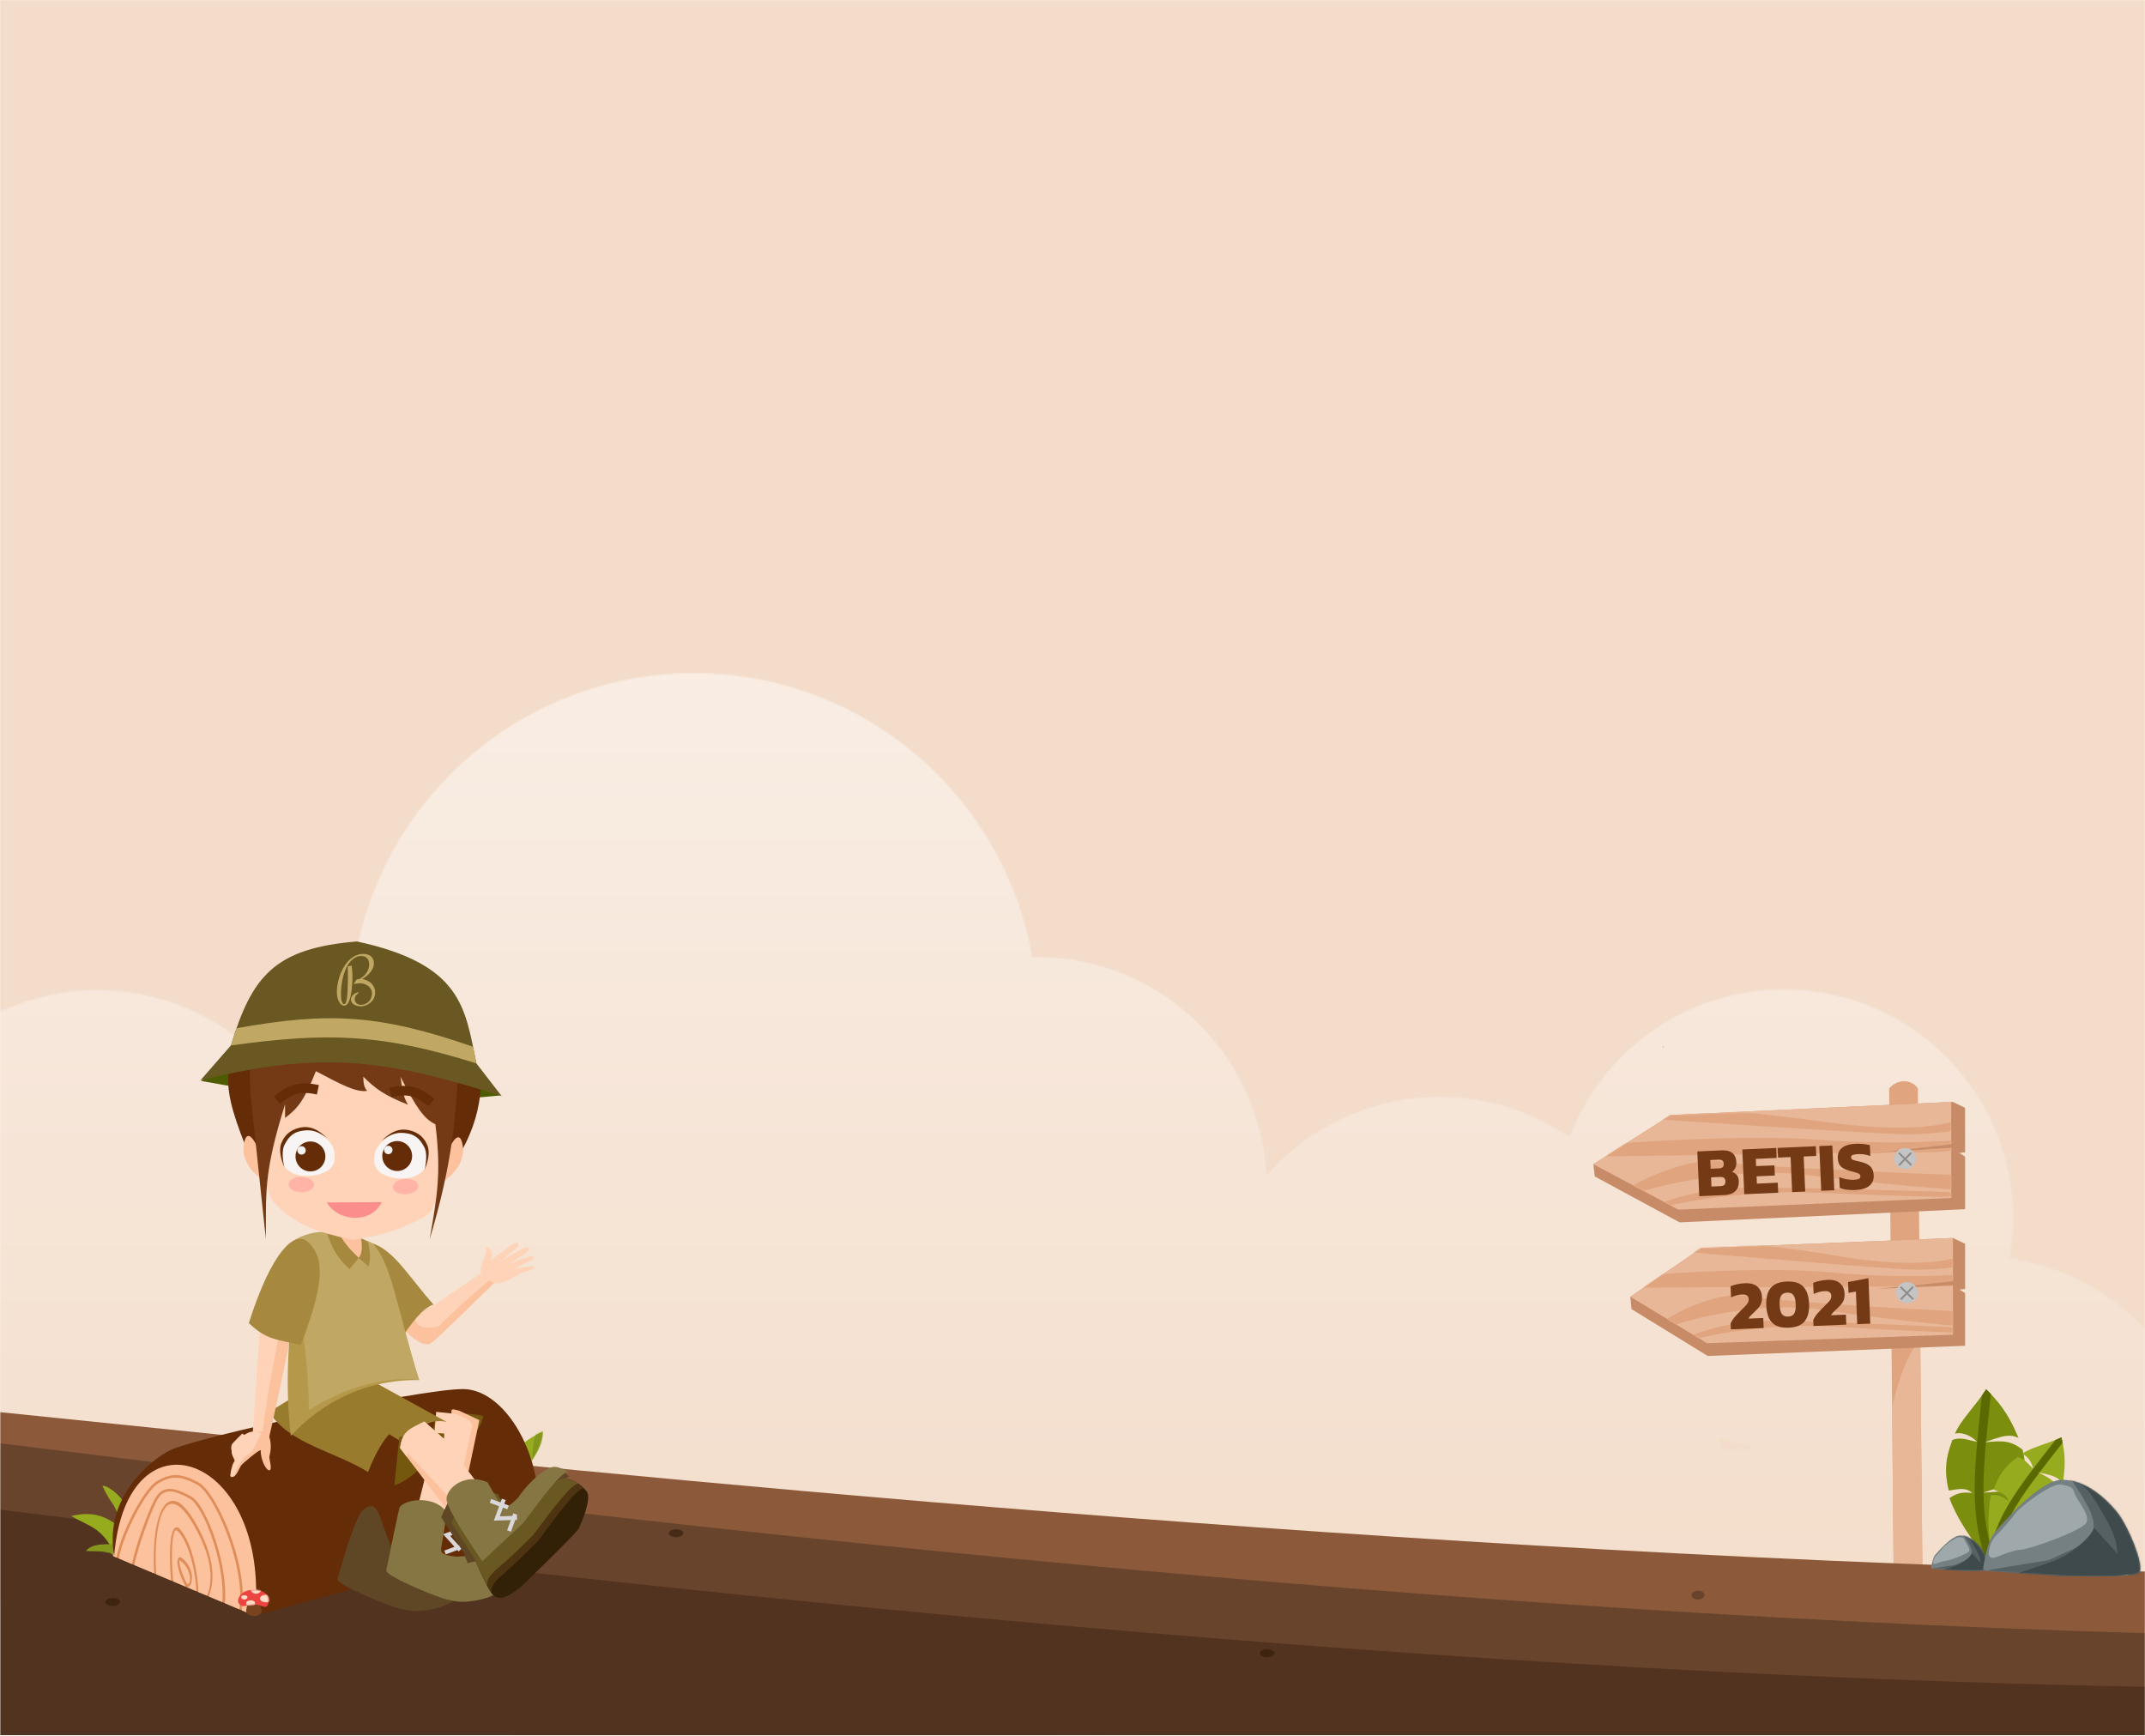 <svg width="1466" height="1186" viewBox="0 0 1466 1186" fill="none" xmlns="http://www.w3.org/2000/svg">
<mask id="mask0_338:1056" style="mask-type:alpha" maskUnits="userSpaceOnUse" x="0" y="0" width="1466" height="1186">
<rect width="1466" height="1186" fill="#C4C4C4"/>
</mask>
<g mask="url(#mask0_338:1056)">
<rect x="-37" width="1570" height="1094" fill="#F3DCC9"/>
<g opacity="0.5">
<mask id="mask1_338:1056" style="mask-type:alpha" maskUnits="userSpaceOnUse" x="-527" y="460" width="2035" height="715">
<path d="M303.978 990.201C303.978 1076.74 233.822 1146.9 147.28 1146.9C60.739 1146.9 -9.417 1076.74 -9.417 990.201C-9.417 903.66 60.739 833.504 147.28 833.504C233.822 833.504 303.978 903.66 303.978 990.201Z" fill="white"/>
<path d="M66.293 967.718C66.293 1054.26 -3.863 1124.41 -90.404 1124.41C-176.946 1124.41 -247.102 1054.26 -247.102 967.718C-247.102 881.176 -176.946 811.02 -90.404 811.02C-3.863 811.02 66.293 881.176 66.293 967.718Z" fill="white"/>
<path d="M223.22 833.274C223.22 919.816 153.064 989.972 66.523 989.972C-20.019 989.972 -90.175 919.816 -90.175 833.274C-90.175 746.733 -20.019 676.577 66.523 676.577C153.064 676.577 223.22 746.733 223.22 833.274Z" fill="white"/>
<path d="M661.421 773.165C661.421 859.707 591.266 929.862 504.724 929.862C418.183 929.862 348.027 859.707 348.027 773.165C348.027 686.624 418.183 616.468 504.724 616.468C591.266 616.468 661.421 686.624 661.421 773.165Z" fill="white"/>
<path d="M709.142 694.931C709.142 824.68 603.96 929.862 474.211 929.862C344.462 929.862 239.28 824.68 239.28 694.931C239.28 565.182 344.462 460 474.211 460C603.96 460 709.142 565.182 709.142 694.931Z" fill="white"/>
<path d="M467.328 906.232C467.328 992.773 397.172 1062.93 310.631 1062.93C224.089 1062.93 153.933 992.773 153.933 906.232C153.933 819.69 224.089 749.534 310.631 749.534C397.172 749.534 467.328 819.69 467.328 906.232Z" fill="white"/>
<path d="M865.61 810.791C865.61 897.332 795.454 967.488 708.913 967.488C622.371 967.488 552.215 897.332 552.215 810.791C552.215 724.249 622.371 654.094 708.913 654.094C795.454 654.094 865.61 724.249 865.61 810.791Z" fill="white"/>
<path d="M1140.46 906.232C1140.46 992.773 1070.31 1062.93 983.764 1062.93C897.222 1062.93 827.067 992.773 827.067 906.232C827.067 819.69 897.222 749.534 983.764 749.534C1070.31 749.534 1140.46 819.69 1140.46 906.232Z" fill="white"/>
<path d="M677.481 967.259C677.481 1053.8 607.326 1123.96 520.784 1123.96C434.243 1123.96 364.087 1053.8 364.087 967.259C364.087 880.717 434.243 810.561 520.784 810.561C607.326 810.561 677.481 880.717 677.481 967.259Z" fill="white"/>
<path d="M946.368 990.201C946.368 1076.74 876.212 1146.9 789.67 1146.9C703.129 1146.9 632.973 1076.74 632.973 990.201C632.973 903.66 703.129 833.504 789.67 833.504C876.212 833.504 946.368 903.66 946.368 990.201Z" fill="white"/>
<path d="M1375.85 832.816C1375.85 919.357 1305.7 989.513 1219.15 989.513C1132.61 989.513 1062.46 919.357 1062.46 832.816C1062.46 746.274 1132.61 676.118 1219.15 676.118C1305.7 676.118 1375.85 746.274 1375.85 832.816Z" fill="white"/>
<path d="M1508 1014.98C1508 1101.52 1437.84 1171.68 1351.3 1171.68C1264.76 1171.68 1194.61 1101.52 1194.61 1014.98C1194.61 928.438 1264.76 858.282 1351.3 858.282C1437.84 858.282 1508 928.438 1508 1014.98Z" fill="white"/>
<path d="M1179 1017.73C1179 1104.27 1108.85 1174.43 1022.31 1174.43C935.766 1174.43 865.61 1104.27 865.61 1017.73C865.61 931.191 935.766 861.035 1022.31 861.035C1108.85 861.035 1179 931.191 1179 1017.73Z" fill="white"/>
<path d="M-419.629 990.431H1390.08V1174.43H-419.629V990.431Z" fill="white"/>
</mask>
<g mask="url(#mask1_338:1056)">
<rect x="-527" y="452.658" width="2042.8" height="694.24" fill="url(#paint0_linear_338:1056)"/>
</g>
</g>
<path d="M1291.11 743.887C1296.06 737.486 1306.05 736.98 1310.76 743.702L1313.92 1079.13L1294.26 1079.31L1291.11 743.887Z" fill="#E0A57F"/>
<path fill-rule="evenodd" clip-rule="evenodd" d="M1292.42 883.61L1312.07 883.425L1312.27 903.996C1304.7 902.62 1294.75 902.436 1294.75 902.436L1292.61 903.819L1292.42 883.61ZM1293.16 961.862L1294.26 1079.31L1313.92 1079.13L1312.38 915.864C1303.88 924.81 1297.82 941.218 1293.16 961.862Z" fill="#E8B798"/>
<path d="M1279.64 794.405L1343.05 787.437L1343.04 757.027L1334.64 752.99L1141.99 761.997L1089 795.542L1089.94 803.929L1147.92 835.3L1343.05 826.29V790.494L1279.64 794.405Z" fill="#C78C67"/>
<path d="M1343.05 790.305L1333.94 784.647L1331.18 789.381L1335.48 793.353L1343.05 790.305Z" fill="#C78C67"/>
<path d="M1136.49 715.633V715L1137.08 715.317L1137.28 715.791L1136.49 715.633Z" fill="#C78C67"/>
<path d="M1274.53 788.371L1333.56 781.634V752.99L1141.57 761.942L1089 795.537L1147.05 826.594L1333.56 818.62V784.484L1274.53 788.371Z" fill="#E8B798"/>
<mask id="mask2_338:1056" style="mask-type:alpha" maskUnits="userSpaceOnUse" x="1089" y="755" width="245" height="72">
<path d="M1274.53 788.42L1333.56 781.714V755.364L1141.57 762.111L1089 795.554L1147.28 826.594L1333.56 817.578V784.551L1274.53 788.42Z" fill="#ECC2A7"/>
</mask>
<g mask="url(#mask2_338:1056)">
<path d="M1246.66 766.606C1310.49 775.51 1333.56 766.606 1333.56 766.606V772.812C1333.56 772.812 1322.12 775.15 1303.3 775.15C1284.48 775.15 1128.57 764.627 1128.57 764.627V755.364C1128.57 755.364 1182.82 757.702 1246.66 766.606Z" fill="#E0A57F"/>
<path d="M1242.85 778.812C1297.79 782.907 1343.05 778.813 1343.05 778.813V785.092C1343.05 785.092 1331.1 787.458 1311.45 787.458C1291.79 787.458 1097.71 790.188 1097.71 790.188L1102.39 781.694C1102.39 781.694 1187.92 774.718 1242.85 778.812Z" fill="#E0A57F"/>
<path d="M1177.16 793.922C1151.74 789.723 1115.91 810.141 1115.91 810.141L1119.98 814.722C1119.98 814.722 1178.92 795.958 1234.76 802.957C1290.6 809.955 1338.31 813.137 1338.31 813.137V802.957C1338.31 802.957 1202.59 798.121 1177.16 793.922Z" fill="#E0A57F"/>
<path d="M1183.23 811.904C1155.98 813.552 1130.95 823.437 1130.95 823.437L1135.02 825.011C1135.02 825.011 1184.99 812.603 1240.92 815.009C1296.85 817.414 1344.64 818.507 1344.64 818.507V815.009C1344.64 815.009 1210.47 810.256 1183.23 811.904Z" fill="#E0A57F"/>
</g>
<g filter="url(#filter0_i_338:1056)">
<path d="M1157.77 809.497L1156.43 778.909L1173.24 778.169C1176.35 778.032 1178.74 778.657 1180.42 780.042C1182.09 781.428 1182.99 783.482 1183.11 786.206C1183.18 787.789 1182.94 789.132 1182.39 790.235C1181.86 791.337 1181.14 792.225 1180.22 792.9C1181.54 793.35 1182.6 794.049 1183.41 794.997C1184.24 795.912 1184.7 797.319 1184.78 799.219C1184.91 802.101 1184.12 804.372 1182.42 806.033C1180.71 807.695 1178.23 808.597 1174.97 808.741L1157.77 809.497ZM1165.56 790.737L1171.36 790.482C1173.54 790.386 1174.59 789.357 1174.51 787.393C1174.46 786.412 1174.16 785.679 1173.6 785.197C1173.07 784.712 1172.16 784.499 1170.86 784.556L1165.3 784.8L1165.56 790.737ZM1166.1 802.897L1172.27 802.625C1173.48 802.572 1174.35 802.28 1174.9 801.748C1175.45 801.216 1175.69 800.365 1175.64 799.193C1175.6 798.211 1175.28 797.48 1174.69 796.998C1174.1 796.517 1173.14 796.305 1171.81 796.364L1165.82 796.627L1166.1 802.897Z" fill="#743A15"/>
<path d="M1188.53 808.144L1187.18 777.556L1210.36 776.536L1210.66 783.375L1196.41 784.002L1196.63 788.99L1209.12 788.44L1209.43 795.375L1196.94 795.924L1197.16 800.912L1211.41 800.285L1211.71 807.124L1188.53 808.144Z" fill="#743A15"/>
<path d="M1221.25 806.704L1220.19 782.766L1211.6 783.144L1211.3 776.494L1237.43 775.345L1237.72 781.995L1229.12 782.373L1230.18 806.312L1221.25 806.704Z" fill="#743A15"/>
<path d="M1241.13 805.83L1239.78 775.241L1248.71 774.848L1250.06 805.437L1241.13 805.83Z" fill="#743A15"/>
<path d="M1264.39 805.282C1262.33 805.373 1260.38 805.3 1258.53 805.064C1256.67 804.797 1255.09 804.391 1253.76 803.846L1253.44 796.484C1254.89 797.086 1256.5 797.555 1258.26 797.89C1260.02 798.225 1261.66 798.359 1263.18 798.292C1264.76 798.222 1265.94 798.044 1266.72 797.755C1267.53 797.434 1267.92 796.799 1267.88 795.849C1267.85 795.184 1267.59 794.672 1267.1 794.313C1266.64 793.952 1265.91 793.635 1264.91 793.362C1263.95 793.087 1262.68 792.746 1261.11 792.339C1259.02 791.765 1257.36 791.108 1256.12 790.37C1254.88 789.631 1253.97 788.704 1253.38 787.587C1252.82 786.47 1252.51 785.088 1252.44 783.441C1252.3 780.433 1253.26 778.106 1255.32 776.461C1257.4 774.783 1260.55 773.852 1264.76 773.666C1266.44 773.593 1268.17 773.659 1269.96 773.866C1271.77 774.072 1273.24 774.324 1274.37 774.624L1274.69 782.033C1273.18 781.497 1271.73 781.132 1270.36 780.939C1268.99 780.746 1267.7 780.675 1266.5 780.728C1265.1 780.79 1263.92 780.953 1262.95 781.218C1261.98 781.482 1261.51 782.074 1261.55 782.992C1261.59 783.784 1262.02 784.352 1262.86 784.695C1263.74 785.006 1265.26 785.399 1267.44 785.874C1269.97 786.429 1271.9 787.153 1273.24 788.046C1274.62 788.937 1275.57 790.006 1276.1 791.251C1276.63 792.466 1276.93 793.864 1277 795.447C1277.12 798.234 1276.14 800.53 1274.06 802.334C1271.98 804.107 1268.76 805.09 1264.39 805.282Z" fill="#743A15"/>
</g>
<g filter="url(#filter1_d_338:1056)">
<path d="M1292.54 787.824C1292.59 791.807 1295.98 794.994 1300.11 794.943C1304.24 794.891 1307.55 791.619 1307.5 787.636C1307.45 783.652 1304.06 780.465 1299.93 780.517C1295.8 780.569 1292.49 783.84 1292.54 787.824Z" fill="#C4C4C4"/>
<path fill-rule="evenodd" clip-rule="evenodd" d="M1300.01 787.116L1296.13 783.33L1295.26 784.223L1299.14 788.008L1295.36 791.89L1296.25 792.76L1300.04 788.879L1303.92 792.664L1304.79 791.771L1300.91 787.986L1304.69 784.104L1303.8 783.234L1300.01 787.116Z" fill="#8D8B8B"/>
</g>
<path d="M1286.67 886.845L1343.05 880.809L1343.05 849.943L1334.74 845.985L1162.56 852.988L1114.29 886.133L1115.04 894.557L1167.13 926.6L1343.05 919.619L1343.05 883.579L1286.67 886.845Z" fill="#C78C67"/>
<path d="M1343.05 883.579L1334.74 878.435L1333.28 882.444L1336.84 886.722L1343.05 883.579Z" fill="#C78C67"/>
<path d="M1158.84 806.135L1158.85 805.413L1159.1 805.777L1159.18 806.319L1158.84 806.135Z" fill="#C78C67"/>
<path d="M1282.81 880.753L1334.74 875.269L1334.74 845.985L1162.38 852.932L1114.29 886.133L1166.66 917.867L1334.74 912.081L1334.74 878.435L1282.81 880.753Z" fill="#E8B798"/>
<mask id="mask3_338:1056" style="mask-type:alpha" maskUnits="userSpaceOnUse" x="1114" y="845" width="221" height="73">
<path d="M1282.81 880.753L1334.74 875.269L1334.74 845.985L1162.38 852.932L1114.29 886.133L1166.87 917.995L1334.74 912.071L1334.74 878.435L1282.81 880.753Z" fill="#ECC2A7"/>
</mask>
<g mask="url(#mask3_338:1056)">
<path d="M1257.55 858.487C1315.39 868.086 1336.41 859.335 1336.41 859.335L1336.34 865.591C1336.34 865.591 1325.94 867.836 1308.86 867.653C1291.78 867.469 1150.42 855.34 1150.42 855.34L1150.52 846.001C1150.52 846.001 1199.72 848.888 1257.55 858.487Z" fill="#E0A57F"/>
<path d="M1253.71 869.63C1303.27 874.37 1344.18 870.603 1344.18 870.603L1344.11 877.055C1344.11 877.055 1333.3 879.37 1315.55 879.179C1297.8 878.988 1122.53 879.909 1122.53 879.909L1126.85 871.228C1126.85 871.228 1204.15 864.89 1253.71 869.63Z" fill="#E0A57F"/>
<path d="M1194.66 885.692C1171.76 881.28 1139.21 901.183 1139.21 901.183L1142.84 905.766C1142.84 905.766 1196.22 887.728 1246.53 895.211C1296.84 902.693 1339.85 906.311 1339.85 906.311L1339.96 896.215C1339.96 896.215 1217.55 890.103 1194.66 885.692Z" fill="#E0A57F"/>
<path d="M1199.54 902.846C1174.98 904.241 1152.32 913.946 1152.32 913.946L1155.97 915.57C1155.97 915.57 1201.12 903.568 1251.48 906.53C1301.84 909.492 1344.88 911.055 1344.88 911.055L1344.91 907.535C1344.91 907.535 1224.1 901.452 1199.54 902.846Z" fill="#E0A57F"/>
</g>
<g filter="url(#filter2_i_338:1056)">
<path d="M1179.36 900.489L1179.19 896.404C1180.01 894.689 1181.03 893.141 1182.24 891.759C1183.45 890.377 1184.81 888.957 1186.3 887.501C1187.55 886.276 1188.56 885.267 1189.32 884.475C1190.11 883.681 1190.68 882.944 1191.04 882.263C1191.42 881.55 1191.59 880.75 1191.56 879.863C1191.46 877.614 1189.95 876.55 1187 876.671C1185.64 876.726 1184.31 876.939 1183.03 877.309C1181.78 877.677 1180.59 878.122 1179.47 878.644L1179.16 871.043C1180.43 870.484 1181.94 870.026 1183.67 869.669C1185.4 869.281 1187.15 869.051 1188.92 868.979C1192.72 868.824 1195.59 869.61 1197.54 871.339C1199.48 873.036 1200.51 875.389 1200.63 878.398C1200.69 879.823 1200.57 881.065 1200.26 882.124C1199.99 883.151 1199.52 884.106 1198.86 884.989C1198.19 885.873 1197.33 886.828 1196.26 887.855C1195.31 888.75 1194.38 889.645 1193.47 890.539C1192.55 891.433 1191.83 892.303 1191.29 893.15L1201.5 892.732L1201.78 899.573L1179.36 900.489Z" fill="#743A15"/>
<path d="M1218.83 899.352C1215.32 899.496 1212.46 899.01 1210.25 897.894C1208.08 896.746 1206.46 895.02 1205.38 892.717C1204.3 890.413 1203.69 887.567 1203.55 884.179C1203.42 880.79 1203.79 877.904 1204.68 875.52C1205.56 873.137 1207.04 871.3 1209.11 870.01C1211.22 868.687 1214.03 867.953 1217.54 867.81C1222.8 867.595 1226.61 868.803 1228.97 871.435C1231.33 874.035 1232.61 877.884 1232.82 882.983C1233.02 888.05 1232.06 891.991 1229.92 894.807C1227.78 897.622 1224.09 899.137 1218.83 899.352ZM1218.52 891.752C1220.58 891.667 1221.98 890.928 1222.71 889.534C1223.48 888.107 1223.81 886.048 1223.7 883.356C1223.59 880.632 1223.09 878.606 1222.21 877.278C1221.36 875.949 1219.91 875.326 1217.85 875.41C1215.79 875.494 1214.38 876.234 1213.61 877.629C1212.88 879.024 1212.56 881.082 1212.68 883.806C1212.79 886.498 1213.26 888.524 1214.11 889.885C1214.99 891.214 1216.46 891.836 1218.52 891.752Z" fill="#743A15"/>
<path d="M1235.82 898.182L1235.65 894.097C1236.47 892.382 1237.48 890.834 1238.7 889.452C1239.91 888.07 1241.26 886.651 1242.76 885.194C1244.01 883.969 1245.01 882.961 1245.77 882.168C1246.57 881.374 1247.14 880.637 1247.49 879.957C1247.88 879.243 1248.05 878.443 1248.01 877.556C1247.92 875.308 1246.4 874.244 1243.46 874.364C1242.1 874.42 1240.77 874.632 1239.49 875.002C1238.23 875.371 1237.05 875.816 1235.92 876.337L1235.61 868.737C1236.89 868.177 1238.4 867.719 1240.13 867.363C1241.86 866.975 1243.61 866.745 1245.38 866.672C1249.18 866.517 1252.05 867.304 1253.99 869.033C1255.93 870.73 1256.97 873.083 1257.09 876.091C1257.15 877.516 1257.02 878.758 1256.72 879.818C1256.44 880.844 1255.97 881.799 1255.31 882.683C1254.65 883.566 1253.79 884.521 1252.72 885.548C1251.77 886.444 1250.84 887.338 1249.92 888.232C1249.01 889.126 1248.28 889.996 1247.75 890.843L1257.96 890.426L1258.24 897.266L1235.82 898.182Z" fill="#743A15"/>
<path d="M1265.72 896.961L1264.81 874.634L1259.76 875.601L1259.45 868.143L1273.38 865.528L1274.65 896.596L1265.72 896.961Z" fill="#743A15"/>
</g>
<g filter="url(#filter3_d_338:1056)">
<path d="M1293.79 879.46C1293.84 883.444 1297.23 886.631 1301.36 886.579C1305.49 886.527 1308.8 883.256 1308.75 879.272C1308.7 875.289 1305.31 872.102 1301.18 872.154C1297.05 872.205 1293.74 875.477 1293.79 879.46Z" fill="#C4C4C4"/>
<path fill-rule="evenodd" clip-rule="evenodd" d="M1301.26 878.752L1297.38 874.967L1296.51 875.859L1300.39 879.644L1296.61 883.526L1297.5 884.396L1301.28 880.515L1305.17 884.3L1306.04 883.408L1302.15 879.622L1305.94 875.741L1305.05 874.87L1301.26 878.752Z" fill="#8D8B8B"/>
</g>
<mask id="mask4_338:1056" style="mask-type:alpha" maskUnits="userSpaceOnUse" x="0" y="708" width="1472" height="478">
<rect y="708" width="1472" height="478" fill="#C4C4C4"/>
</mask>
<g mask="url(#mask4_338:1056)">
<rect x="348" y="1160.14" width="1313" height="148.037" fill="#513320"/>
<mask id="mask5_338:1056" style="mask-type:alpha" maskUnits="userSpaceOnUse" x="-160" y="690" width="1855" height="522">
<rect width="1838.82" height="470.031" transform="matrix(-1 0.027 0.034 0.999 1678.46 690.907)" fill="#C4C4C4"/>
</mask>
<g mask="url(#mask5_338:1056)">
<rect width="1057.14" height="67.135" transform="matrix(-1 0.027 0.034 0.999 939.505 1134.01)" fill="#69442C"/>
<path fill-rule="evenodd" clip-rule="evenodd" d="M3117.71 1021.48L2848.28 1037.66C2578.85 1053.85 2040 1086.22 1499.63 1074.68C959.258 1063.15 417.372 1007.7 146.428 979.979L-124.515 952.257L-117.239 1163.02L152.491 1155.62C422.222 1148.21 961.683 1133.4 1501.14 1118.59C2040.61 1103.78 2580.07 1088.98 2849.8 1081.57L3119.53 1074.17L3117.71 1021.48Z" fill="#8C5A3A"/>
<g style="mix-blend-mode:darken">
<path fill-rule="evenodd" clip-rule="evenodd" d="M3082.85 1061.49L2813.8 1079.06C2544.75 1096.64 2006.64 1131.79 1466.78 1116.04C926.914 1100.29 385.294 1033.65 114.484 1000.32L-156.326 966.999L-147.892 1211.31L121.512 1203.92C390.916 1196.52 929.725 1181.73 1468.53 1166.94C2007.34 1152.15 2546.15 1137.36 2815.56 1129.96L3084.96 1122.56L3082.85 1061.49Z" fill="#69442C"/>
</g>
<g style="mix-blend-mode:darken">
<path fill-rule="evenodd" clip-rule="evenodd" d="M2994.84 1096.03L2725.78 1113.6C2456.73 1131.18 1918.62 1166.33 1378.76 1150.58C838.897 1134.83 297.277 1068.19 26.467 1034.86L-244.343 1001.54L-235.91 1245.85L33.495 1238.46C302.899 1231.06 841.708 1216.27 1380.52 1201.48C1919.33 1186.69 2458.13 1171.9 2727.54 1164.5L2996.94 1157.11L2994.84 1096.03Z" fill="#513320"/>
</g>
</g>
<ellipse cx="1160.5" cy="1090" rx="4.5" ry="3" fill="#69442C"/>
<ellipse cx="462" cy="1047.71" rx="5" ry="2.71" fill="#472B19"/>
<ellipse cx="866" cy="1129.71" rx="5" ry="2.71" fill="#3E2311"/>
<ellipse cx="77" cy="1094.71" rx="5" ry="2.71" fill="#3E2311"/>
</g>
<path d="M1356.28 985.662C1369.33 984.188 1374.36 984.59 1382.28 990.559C1384.34 998.376 1384.71 1006.54 1383.33 1015.46C1371.77 1013.6 1367.05 1016.49 1355.33 1019.95C1367.87 1019.52 1372.73 1017.6 1381.85 1022.79C1378.57 1036.01 1371.77 1050.95 1361.32 1068.71C1347.35 1053.31 1336.75 1036.06 1332.36 1023.76C1338.23 1019.55 1342.69 1019.66 1348.12 1020.24C1343.35 1016.37 1339.67 1017.37 1331.86 1018.57C1328.71 1005.46 1329.62 996.555 1334.38 983.933C1341.12 981.582 1346.71 984.74 1351.2 985.142C1348.13 982.37 1342.95 978.254 1336.13 979.613C1340.22 970.071 1350.66 960.197 1357.43 949.343C1369.62 961.106 1374.7 971.154 1379.53 982.554C1373.18 979.689 1368.77 981.098 1356.28 985.662Z" fill="#7C8E0E"/>
<path fill-rule="evenodd" clip-rule="evenodd" d="M1360.04 958.264L1360.04 958.264L1360.04 958.245C1360.23 956.385 1360.43 954.49 1360.63 952.56C1359.62 951.501 1358.55 950.43 1357.43 949.344C1356.5 950.827 1355.51 952.291 1354.47 953.739C1354.32 955.247 1354.16 956.734 1354.01 958.201L1354.01 958.219C1349.16 1005.08 1346.41 1031.63 1356.12 1062.72C1357.8 1064.74 1359.53 1066.74 1361.32 1068.71C1361.99 1067.57 1362.65 1066.43 1363.3 1065.31C1357.94 1049.87 1355.8 1035.91 1355.61 1019.94C1355.52 1019.94 1355.42 1019.95 1355.33 1019.95C1355.42 1019.92 1355.52 1019.9 1355.61 1019.87C1355.49 1009.57 1356.18 998.444 1357.33 985.546C1356.99 985.584 1356.63 985.623 1356.28 985.663C1356.64 985.529 1357.01 985.397 1357.36 985.268C1358.1 977.062 1359.02 968.141 1360.04 958.264Z" fill="#5B6A00"/>
<path d="M1392.83 1006.07C1402.21 1010.58 1405.43 1012.97 1408.23 1020.31C1406.33 1026.42 1403.13 1032.06 1398.46 1037.47C1391.48 1031.36 1387.09 1031.32 1377.76 1028.7C1386.36 1033.69 1390.43 1034.45 1394.38 1041.77C1386.61 1049.27 1375.76 1056.44 1361.26 1063.97C1358.36 1047.75 1358.5 1031.7 1360.73 1021.59C1366.44 1021.24 1369.39 1023.19 1372.8 1025.86C1371.22 1021.26 1368.33 1020.38 1362.58 1017.9C1365.98 1007.77 1370.34 1002.17 1378.85 995.7C1384.36 996.954 1386.79 1001.43 1389.64 1003.59C1388.74 1000.43 1386.99 995.488 1381.84 993.532C1388.6 988.844 1399.77 986.607 1408.89 982.167C1412.12 995.197 1411.31 1004.09 1409.76 1013.78C1406.69 1009.18 1403.14 1008.27 1392.83 1006.07Z" fill="#97AB1E"/>
<path fill-rule="evenodd" clip-rule="evenodd" d="M1393.85 1006.29C1397.79 1001.1 1402.16 995.511 1406.99 989.321C1407.88 988.178 1408.79 987.015 1409.71 985.83C1409.47 984.644 1409.2 983.425 1408.89 982.166C1407.57 982.808 1406.21 983.403 1404.83 983.967C1404.13 984.863 1403.44 985.748 1402.75 986.621C1397.96 992.764 1393.59 998.351 1389.63 1003.58C1389.63 1003.58 1389.63 1003.58 1389.63 1003.59C1389.63 1003.58 1389.63 1003.58 1389.63 1003.58C1374.69 1023.28 1365.46 1037.81 1360.25 1057.44C1360.54 1059.61 1360.87 1061.79 1361.26 1063.97C1362.25 1063.46 1363.21 1062.95 1364.16 1062.44C1367.06 1049.88 1371.49 1039.64 1378.06 1028.88C1377.96 1028.82 1377.86 1028.76 1377.76 1028.7C1377.88 1028.74 1377.99 1028.77 1378.11 1028.8C1382.36 1021.85 1387.5 1014.67 1393.7 1006.49C1393.42 1006.36 1393.12 1006.22 1392.83 1006.07C1393.18 1006.15 1393.52 1006.22 1393.85 1006.29Z" fill="#5B6A00"/>
<path d="M1322.53 1062.64C1321.14 1064.25 1320.12 1069.21 1319.78 1071.5C1319.89 1071.65 1320.24 1071.97 1320.81 1072.01L1339.34 1073.31C1345.35 1073.58 1357.68 1073.83 1358.9 1072.63C1360.43 1071.14 1356.19 1060.74 1353.41 1057.35C1350.63 1053.96 1345.97 1049.56 1340.05 1049.23C1334.13 1048.91 1324.26 1060.63 1322.53 1062.64Z" fill="#758082"/>
<mask id="mask6_338:1056" style="mask-type:alpha" maskUnits="userSpaceOnUse" x="1319" y="1049" width="41" height="25">
<path d="M1322.53 1062.64C1321.14 1064.25 1320.12 1069.21 1319.78 1071.5C1319.89 1071.65 1320.24 1071.97 1320.81 1072.01L1339.34 1073.31C1345.35 1073.58 1357.68 1073.83 1358.9 1072.63C1360.43 1071.14 1356.19 1060.74 1353.41 1057.35C1350.63 1053.96 1345.97 1049.56 1340.05 1049.23C1334.13 1048.91 1324.26 1060.63 1322.53 1062.64Z" fill="#758082"/>
</mask>
<g mask="url(#mask6_338:1056)">
<path d="M1323.11 1063.13C1321.74 1064.45 1321.27 1066.61 1321.21 1067.52C1321.19 1067.87 1321.33 1068.61 1322.1 1068.73C1323.07 1068.89 1325.94 1067.05 1329.16 1066.74C1332.37 1066.43 1344.03 1062.1 1345.58 1060.26C1347.12 1058.42 1343.41 1054.43 1342.9 1052.8C1342.4 1051.17 1342.15 1050.98 1339.52 1050.44C1336.9 1049.9 1328.81 1056.43 1328.22 1057.28C1327.63 1058.12 1324.83 1061.47 1323.11 1063.13Z" fill="#9FA9AB"/>
<path d="M1346.14 1055.95C1345.42 1054.58 1343.74 1051.47 1341.68 1048.81C1343.15 1048.92 1346.92 1051.48 1350.48 1057.41C1354.04 1063.33 1354.55 1069.4 1354.36 1071.69L1333.68 1073.18L1320.63 1072C1319.48 1071.92 1327.54 1070.8 1336.34 1069.37C1343.68 1065.8 1350.76 1064.7 1346.14 1055.95Z" fill="#566165"/>
<path d="M1346.24 1052.06C1344.67 1050.17 1342.39 1049.51 1341.45 1049.42L1344.01 1048.36L1352.48 1054.09L1361.02 1063.91L1359.37 1074.79L1354.74 1072.61C1354.35 1071.4 1353.51 1068.32 1353.27 1065.68C1352.97 1062.37 1348.2 1054.41 1346.24 1052.06Z" fill="#3F4A4C"/>
<path d="M1337.47 1069.63C1341.39 1068.26 1347.11 1063.65 1347.63 1061.29C1358.1 1072.67 1357.37 1072.97 1354.14 1073.45C1351.56 1073.84 1334.11 1073.27 1326.48 1073.3C1328.18 1072.76 1333.65 1070.96 1337.47 1069.63Z" fill="#3F4A4C"/>
</g>
<path d="M1362.67 1047.96C1358.91 1052.35 1356.2 1065.9 1355.31 1072.12C1355.61 1072.54 1356.58 1073.41 1358.12 1073.51L1408.63 1076.78C1425.01 1077.43 1458.6 1077.93 1461.9 1074.67C1466.03 1070.59 1454.34 1042.3 1446.72 1033.11C1439.1 1023.92 1426.35 1011.99 1410.22 1011.18C1394.09 1010.38 1367.38 1042.47 1362.67 1047.96Z" fill="#758082"/>
<mask id="mask7_338:1056" style="mask-type:alpha" maskUnits="userSpaceOnUse" x="1355" y="1011" width="108" height="67">
<path d="M1362.67 1047.96C1358.91 1052.35 1356.2 1065.9 1355.31 1072.12C1355.61 1072.54 1356.58 1073.41 1358.12 1073.51L1408.63 1076.78C1425.01 1077.43 1458.6 1077.93 1461.9 1074.67C1466.03 1070.59 1454.34 1042.3 1446.72 1033.11C1439.1 1023.92 1426.35 1011.99 1410.22 1011.18C1394.09 1010.38 1367.38 1042.47 1362.67 1047.96Z" fill="#758082"/>
</mask>
<g mask="url(#mask7_338:1056)">
<path d="M1364.28 1049.27C1360.56 1052.9 1359.31 1058.77 1359.15 1061.26C1359.09 1062.22 1359.49 1064.23 1361.6 1064.56C1364.23 1064.97 1372.04 1059.92 1380.79 1059.03C1389.55 1058.15 1421.23 1046.19 1425.43 1041.15C1429.62 1036.11 1419.45 1025.31 1418.04 1020.87C1416.64 1016.43 1415.95 1015.9 1408.8 1014.47C1401.64 1013.04 1379.71 1030.95 1378.11 1033.26C1376.52 1035.57 1368.92 1044.74 1364.28 1049.27Z" fill="#9FA9AB"/>
<path d="M1426.91 1029.41C1424.91 1025.67 1420.29 1017.23 1414.64 1010.02C1418.65 1010.28 1428.96 1017.23 1438.73 1033.32C1448.51 1049.41 1449.99 1065.93 1449.5 1072.18L1393.19 1076.5L1357.64 1073.48C1354.51 1073.27 1376.45 1070.11 1400.38 1066.1C1420.34 1056.28 1439.62 1053.18 1426.91 1029.41Z" fill="#566165"/>
<path d="M1427.12 1018.8C1422.81 1013.69 1416.61 1011.92 1414.05 1011.67L1421 1008.74L1444.15 1024.25L1467.55 1050.88L1463.21 1080.55L1450.55 1074.66C1449.48 1071.37 1447.15 1062.99 1446.46 1055.8C1445.59 1046.81 1432.5 1025.19 1427.12 1018.8Z" fill="#3F4A4C"/>
<path d="M1403.48 1066.78C1414.13 1063.01 1429.66 1050.36 1431.04 1043.93C1459.72 1074.77 1457.73 1075.61 1448.95 1076.97C1441.92 1078.06 1394.38 1076.74 1373.6 1076.93C1378.2 1075.45 1393.1 1070.46 1403.48 1066.78Z" fill="#3F4A4C"/>
</g>
<path d="M76.764 1062.32C76.377 1059.89 64.57 1059.65 58.715 1059.83C63.017 1055.53 69.948 1055.08 74.991 1055.42C67.014 1043.32 60.819 1042.97 48.661 1035.93C70.562 1030.69 78.617 1042.68 83.251 1044.06C83.702 1040.88 78.769 1030.41 77.719 1028.64C76.668 1026.87 73.88 1023.83 70.028 1015.33C73.518 1014.95 81.709 1021.19 85.925 1028.37C90.142 1035.55 88.963 1044.39 89.234 1043.08C89.505 1041.77 89.751 1039.11 90.136 1036.71C90.522 1034.32 92.751 1027.25 99.507 1020.9C108.813 1015.49 117.348 1014.87 122.023 1014.1C118.639 1021.75 112.542 1026.83 104.7 1032.39C98.257 1038.3 96.8 1039.99 93.218 1050C103.88 1041.07 123.552 1042.9 124.672 1046.31C110.57 1049.32 99.928 1059.98 96.37 1064.94C89.996 1065.07 77.151 1064.74 76.764 1062.32Z" fill="#97AB1E"/>
<mask id="mask8_338:1056" style="mask-type:alpha" maskUnits="userSpaceOnUse" x="48" y="1014" width="77" height="51">
<path d="M76.764 1062.32C76.377 1059.89 64.57 1059.65 58.715 1059.83C63.017 1055.53 69.948 1055.08 74.991 1055.42C67.014 1043.32 60.819 1042.97 48.661 1035.93C70.562 1030.69 78.617 1042.68 83.251 1044.06C83.702 1040.88 78.769 1030.41 77.719 1028.64C76.668 1026.87 73.88 1023.83 70.028 1015.33C73.518 1014.95 81.709 1021.19 85.925 1028.37C90.142 1035.55 88.963 1044.39 89.234 1043.08C89.505 1041.77 89.751 1039.11 90.136 1036.71C90.522 1034.32 92.751 1027.25 99.507 1020.9C108.813 1015.49 117.348 1014.87 122.023 1014.1C118.639 1021.75 112.542 1026.83 104.7 1032.39C98.257 1038.3 96.8 1039.99 93.218 1050C103.88 1041.07 123.552 1042.9 124.672 1046.31C110.57 1049.32 99.928 1059.98 96.37 1064.94C89.996 1065.07 77.151 1064.74 76.764 1062.32Z" fill="#97AB1E"/>
</mask>
<g mask="url(#mask8_338:1056)">
<path d="M95.216 1046.5C96.792 1044.85 97.805 1045.52 98.805 1041.87L101.409 1039.08C100.347 1042.19 97.019 1045.19 96.272 1047.47C95.552 1049.66 90.551 1052.04 88.782 1052.87C88.57 1053.02 88.393 1053.12 88.26 1053.16C88.015 1053.23 88.255 1053.12 88.782 1052.87C90.273 1051.81 93.491 1048.3 95.216 1046.5Z" fill="#84961B"/>
<path d="M94.031 1053C86.285 1054.95 63.425 1055.66 55.259 1056.78L64.262 1061.79L102.712 1063.26C113.599 1054.34 140.429 1032.03 139.424 1032.25C138.168 1032.53 130.741 1004.36 120.362 1010.81C110.94 1016.66 97.825 1052.05 94.031 1053Z" fill="#84961B"/>
</g>
<path d="M348.753 1034.28C347.473 1032.23 336.739 1035.46 331.532 1037.33C333.756 1032.25 339.827 1029.83 344.503 1028.66C332.662 1020.22 326.946 1021.72 313.282 1019C331.004 1007.96 342.873 1016.28 347.578 1016.15C346.761 1013.19 338.294 1005.33 336.666 1004.06C335.039 1002.79 331.357 1000.9 324.617 994.459C327.616 993.107 337.396 996.266 343.956 1001.42C350.516 1006.58 352.852 1014.78 352.594 1013.54C352.335 1012.3 351.533 1009.86 350.959 1007.62C350.386 1005.37 349.676 998.44 353.323 990.823C359.628 983.302 367.081 980.264 371 978.222C370.89 986.007 367.349 992.298 362.419 999.526C358.886 1006.66 358.226 1008.59 358.847 1018.54C365.019 1007.49 383.45 1003.38 385.771 1006.09C374.22 1012.87 368.729 1025.45 367.428 1030.89C361.737 1032.87 350.034 1036.32 348.753 1034.28Z" fill="#97AB1E"/>
<mask id="mask9_338:1056" style="mask-type:alpha" maskUnits="userSpaceOnUse" x="313" y="978" width="73" height="60">
<path d="M348.979 1034.36C347.68 1032.3 336.988 1035.45 331.804 1037.28C333.978 1032.21 340.019 1029.82 344.679 1028.69C332.77 1020.13 327.074 1021.59 313.398 1018.75C330.997 1007.81 342.933 1016.24 347.632 1016.16C346.788 1013.18 338.254 1005.22 336.616 1003.93C334.978 1002.65 331.282 1000.72 324.487 994.207C327.471 992.873 337.271 996.119 343.873 1001.34C350.475 1006.57 352.888 1014.82 352.618 1013.57C352.347 1012.32 351.523 1009.87 350.928 1007.61C350.334 1005.36 349.559 998.394 353.129 990.777C359.357 983.277 366.774 980.284 370.668 978.265C370.633 986.077 367.155 992.365 362.299 999.581C358.838 1006.71 358.197 1008.65 358.912 1018.63C364.972 1007.59 383.346 1003.61 385.69 1006.35C374.215 1013.07 368.85 1025.65 367.602 1031.1C361.935 1033.05 350.277 1036.42 348.979 1034.36Z" fill="#97AB1E"/>
</mask>
<g mask="url(#mask9_338:1056)">
<path d="M359.216 1014.59C359.98 1012.67 361.147 1012.98 360.614 1009.43L361.852 1006.2C362.118 1009.28 360.316 1012.9 360.54 1015.16C360.755 1017.32 357.216 1020.87 355.961 1022.12C355.83 1022.31 355.711 1022.45 355.607 1022.53C355.416 1022.66 355.587 1022.49 355.961 1022.12C356.88 1020.75 358.38 1016.69 359.216 1014.59Z" fill="#84961B"/>
<path d="M361.036 1021.08C354.876 1025.08 334.723 1032.31 327.862 1035.67L337.87 1037.61L372.807 1027.84C379.047 1016.64 394.297 988.742 393.486 989.233C392.473 989.847 374.812 966.53 368.059 975.351C361.928 983.357 364.053 1019.12 361.036 1021.08Z" fill="#84961B"/>
</g>
<path d="M77.534 1063.44L174.29 1104.24L196.312 1060.55L171.04 999.883C171.04 999.883 127.856 992.661 114.498 995.55C101.14 998.438 80.59 1022.63 77.534 1063.44Z" fill="#DF8E5A"/>
<path d="M105.339 1075.16L91.78 1069.44C93.232 1062.55 96.116 1053.26 99.181 1044.72C100.893 1039.96 102.654 1035.44 104.245 1031.74C105.843 1028.02 107.245 1025.17 108.233 1023.69C109.462 1021.84 110.8 1020.66 112.23 1019.97C113.659 1019.28 115.243 1019.04 117.014 1019.2C120.604 1019.51 124.845 1021.41 129.813 1024.13C130.906 1024.73 132.154 1025.88 133.501 1027.57C134.839 1029.25 136.233 1031.41 137.633 1033.95C140.431 1039.04 143.218 1045.61 145.593 1052.85C150.049 1066.42 153.016 1082.21 151.977 1094.83L142.706 1090.92C144.436 1086.44 145.396 1081.3 145.206 1075.45C144.932 1066.96 142.247 1056.97 136.087 1045.11C132.236 1037.7 128.737 1032.62 125.589 1029.5C122.45 1026.39 119.609 1025.19 117.066 1025.67C114.471 1026.16 112.257 1028.4 110.492 1031.86C108.757 1035.26 107.472 1039.79 106.588 1044.96C105.115 1053.58 104.704 1064.26 105.339 1075.16Z" fill="#FCC29D"/>
<path d="M97.529 1044.13C94.506 1052.55 91.632 1061.77 90.132 1068.75L81.294 1065.02L81.267 1064.97C82.51 1057.25 87.016 1045.69 92.394 1035.34C95.111 1030.11 98.034 1025.23 100.843 1021.33C103.675 1017.41 106.317 1014.6 108.451 1013.41C112.881 1010.93 116.488 1009.66 120.417 1009.75C124.366 1009.84 128.758 1011.29 134.746 1014.5C136.119 1015.23 137.678 1016.6 139.359 1018.54C141.032 1020.48 142.788 1022.95 144.562 1025.84C148.11 1031.63 151.7 1039.07 154.824 1047.24C161.083 1063.6 165.412 1082.7 163.892 1097.12C163.798 1098.01 163.689 1098.88 163.565 1099.72L153.678 1095.55C154.884 1082.49 151.816 1066.18 147.262 1052.3C144.86 1044.99 142.033 1038.31 139.171 1033.11C137.74 1030.51 136.292 1028.26 134.875 1026.48C133.466 1024.71 132.046 1023.35 130.657 1022.59C125.694 1019.87 121.163 1017.8 117.167 1017.45C115.145 1017.27 113.232 1017.53 111.464 1018.39C109.698 1019.24 108.138 1020.67 106.773 1022.71C105.686 1024.34 104.229 1027.32 102.631 1031.05C101.024 1034.79 99.249 1039.34 97.529 1044.13Z" fill="#FCC29D"/>
<path d="M165.234 1100.42C165.39 1099.42 165.525 1098.38 165.639 1097.3C167.201 1082.48 162.762 1063.07 156.464 1046.61C153.31 1038.37 149.675 1030.82 146.059 1024.92C144.251 1021.97 142.44 1019.42 140.688 1017.39C138.943 1015.37 137.219 1013.83 135.574 1012.95C129.494 1009.7 124.812 1008.09 120.456 1008C116.08 1007.9 112.151 1009.32 107.592 1011.88C105.099 1013.27 102.268 1016.36 99.419 1020.31C96.546 1024.29 93.58 1029.25 90.836 1034.53C85.514 1044.77 80.969 1056.32 79.598 1064.31L77.534 1063.44C80.59 1022.63 101.14 998.438 114.498 995.55C127.856 992.661 171.04 999.883 171.04 999.883L196.312 1060.55L174.29 1104.24L165.234 1100.42Z" fill="#FCC29D"/>
<path d="M106.766 1075.77C106.015 1064.51 106.398 1053.51 107.881 1044.83C108.736 1039.84 109.937 1035.72 111.434 1032.79C112.899 1029.92 114.661 1028.15 116.784 1027.74C118.958 1027.33 121.575 1028.34 124.633 1031.37C127.682 1034.39 131.119 1039.36 134.939 1046.72C141.052 1058.48 143.607 1068.2 143.866 1076.22C144.043 1081.69 143.153 1086.38 141.569 1090.44L135.507 1087.89C135.533 1085.92 135.396 1083.41 135.096 1080.59C134.704 1076.91 134.026 1072.65 133.036 1068.3C131.059 1059.62 127.815 1050.5 123.05 1045C121.864 1043.64 120.649 1043.14 119.459 1044.21C118.874 1044.74 118.411 1045.55 118.05 1046.46C117.69 1047.37 117.403 1048.45 117.171 1049.63C116.252 1054.29 116.024 1061.43 116.256 1068.86C116.372 1072.57 116.605 1076.39 116.933 1080.05L106.766 1075.77Z" fill="#FCC29D"/>
<path d="M123.166 1066.46C122.896 1066.29 122.713 1066.23 122.605 1066.23C122.577 1066.45 122.565 1066.81 122.605 1067.33C122.653 1067.96 122.77 1068.73 122.955 1069.61C123.692 1073.08 125.448 1077.95 127.835 1082.28C128.242 1082.47 128.719 1082.46 129.051 1082.19C129.195 1082.07 129.343 1081.88 129.481 1081.5C129.631 1081.09 129.78 1080.41 129.835 1079.36C129.967 1076.82 129.201 1074.15 127.899 1071.79C126.608 1069.45 124.854 1067.53 123.166 1066.46Z" fill="#FCC29D"/>
<path fill-rule="evenodd" clip-rule="evenodd" d="M118.409 1080.68C118.009 1076.6 117.728 1072.28 117.597 1068.09C117.365 1060.68 117.609 1053.84 118.448 1049.59C118.656 1048.54 118.889 1047.7 119.134 1047.08C119.379 1046.46 119.607 1046.12 119.804 1045.94C120.179 1045.61 120.893 1045.49 122.046 1046.82C126.632 1052.12 129.803 1060.97 131.751 1069.52C132.723 1073.79 133.386 1077.97 133.769 1081.55C134.003 1083.76 134.13 1085.71 134.161 1087.32L118.409 1080.68ZM126.776 1084.05C124.3 1079.58 122.452 1074.51 121.664 1070.8C121.466 1069.86 121.33 1068.99 121.271 1068.22C121.214 1067.48 121.218 1066.72 121.37 1066.04C121.45 1065.68 121.585 1065.28 121.81 1064.92C122.043 1064.55 122.312 1064.33 122.573 1064.22C123.047 1064.02 123.529 1064.19 123.989 1064.48C125.801 1065.64 127.659 1067.67 129.031 1070.16C130.391 1072.62 131.338 1075.65 131.172 1078.84C131.107 1080.09 130.921 1081.14 130.604 1082.01C130.276 1082.92 129.827 1083.58 129.33 1083.98C128.407 1084.74 127.475 1084.52 126.948 1084.23L126.845 1084.17L126.776 1084.05Z" fill="#FCC29D"/>
<path d="M316.466 949.216C285.779 949.216 133.355 982.189 115.804 991.216C103.307 997.644 70.814 1022.99 78.035 1063.08C86.671 959.562 184.782 993.611 174.29 1104.24L365.995 1051.52C376.465 1001.69 347.153 949.216 316.466 949.216Z" fill="#652C08"/>
<path d="M289.579 997.716C299.197 999.958 328.364 983.892 330.184 967.637C319.642 964.906 310.965 966.765 298.855 965.758L289.579 997.716Z" fill="#74580E"/>
<path d="M327.627 970.418L313.938 964.026C303.245 960.836 313.517 966.229 304.19 973.773L292.999 1031.91L300.23 1021.09L317.188 1019.99L327.627 970.418Z" fill="#FCC29D"/>
<g filter="url(#filter4_i_338:1056)">
<path d="M327.627 970.418L314.3 1034.44L288.308 1034.44L301.302 982.439L303.123 960.779L316.826 962.221C323.598 965.308 327.613 967.029 327.627 970.418Z" fill="#FFD3B7"/>
</g>
<g filter="url(#filter5_i_338:1056)">
<path d="M330.185 967.633L283.612 941.995C267.027 931.734 257.218 935.545 239.567 945.245L302.747 983.16C307.801 971.966 319.147 965.109 330.185 967.633Z" fill="#997B2D"/>
</g>
<g filter="url(#filter6_i_338:1056)">
<path d="M273.601 1078.25C273.601 1078.25 285.189 1035.51 291.056 1030.96C296.923 1026.4 300.007 1025.79 304.986 1041.9L312.083 1060.81C311.325 1064.78 311.739 1066.79 322.864 1067.76C337.974 1066.22 353.362 1073.39 358.544 1074.74C361.529 1075.51 366.216 1085.55 356.296 1091.31C346.375 1097.08 340.386 1098.8 331.768 1099.71C323.151 1100.62 320.978 1099.07 316.601 1098.4C312.224 1097.74 274.065 1082.65 273.601 1078.25Z" fill="#5F4725"/>
</g>
<g filter="url(#filter7_i_338:1056)">
<path d="M274.962 1073.27C274.962 1073.27 282.186 1037.4 284.122 1029.94C288.726 1023.86 308.998 1021.87 316.475 1033.79L312.68 1056.82C311.923 1060.78 312.337 1062.8 323.461 1063.77C338.571 1062.23 352.92 1064.88 356.141 1069.16C359.362 1073.44 366.107 1080.15 356.187 1085.92C346.266 1091.68 340.277 1093.4 331.659 1094.31C323.042 1095.22 320.869 1093.67 316.492 1093.01C312.115 1092.34 275.426 1077.67 274.962 1073.27Z" fill="#867643"/>
</g>
<path fill-rule="evenodd" clip-rule="evenodd" d="M312.623 1044.76L302.839 1048.39L310.616 1057L303.669 1059.58L304.629 1062.18L312.618 1059.22L313.47 1060.16L315.535 1058.29L315.428 1058.17L316.202 1057.89L315.242 1055.28L313.425 1055.96L307.651 1049.56L313.583 1047.36L314.7 1050.39L317.308 1049.43L316.191 1046.39L318.744 1045.45L317.785 1042.84L315.231 1043.79L312.872 1037.39L310.264 1038.35L312.623 1044.76Z" fill="#D9D7DA"/>
<path d="M269.532 1014.94C279.95 1012.48 305.88 988.985 303.469 979.549C292.61 978.746 285.044 980.662 272.949 981.836L269.532 1014.94Z" fill="#74580E"/>
<path d="M302.909 982.787L290.024 971.406C280.098 976.504 274.967 977.626 273.453 989.528L312.339 1040.57L318.192 1038.33L333.923 1023.72L302.909 982.787Z" fill="#FCC29D"/>
<path fill-rule="evenodd" clip-rule="evenodd" d="M290.024 971.406L302.909 982.787L333.923 1023.72L319.571 1037.05L278.551 992.789L278.008 995.507L273.453 989.528C274.795 978.971 278.984 976.895 286.841 973.003C287.842 972.507 288.902 971.982 290.024 971.406Z" fill="#FFD3B7"/>
<g filter="url(#filter8_i_338:1056)">
<path d="M202.02 973.773C214.837 995.469 248.564 1001.45 269.532 1014.94C280.269 987.275 291.636 979.549 303.468 979.549L294.442 973.773L246.426 946.689L202.02 973.773Z" fill="#997B2D"/>
</g>
<path d="M308.47 1040.46C316.021 1022.78 321.25 1014.93 340.201 1020.89L348.538 1035.46C351.066 1038.61 352.867 1039.6 360.818 1031.76C369.438 1019.25 380.764 1010.05 386.11 1010.37C391.456 1010.69 397.188 1014.44 400.947 1019.11C404.705 1023.78 397.391 1040.82 395.498 1044.51C393.605 1048.2 356.535 1083.89 356.535 1083.89C347.592 1091.46 340.823 1094.01 336.888 1089.82C332.953 1085.63 324.148 1064.86 324.148 1064.86L308.47 1040.46Z" fill="#322007"/>
<path d="M311.33 1044.6C319.037 1026.51 324.352 1018.47 343.438 1024.46L351.775 1039.29C354.309 1042.49 356.12 1043.49 364.181 1035.45C372.94 1022.63 386.499 1012.19 391.89 1012.49C395.92 1013.43 396.835 1015.41 398.997 1016.97C394.243 1017.05 379.84 1036.63 372.24 1046.96C369.957 1050.06 368.289 1052.33 367.679 1052.99C364.961 1055.91 350.115 1070.67 341.639 1077.6C341.639 1077.6 337.591 1081.16 336.328 1084.61C335.914 1085.75 335.7 1087 335.672 1088.28C330.816 1081.01 327.021 1069.42 327.021 1069.42L311.33 1044.6Z" fill="#4E3410"/>
<g filter="url(#filter9_i_338:1056)">
<path d="M343.413 1024.71C324.458 1018.75 319.18 1026.75 311.528 1044.77L327.114 1069.49C327.114 1069.49 328.053 1072.36 329.592 1076.13L334.602 1074.98C341.219 1074.7 345.471 1072.46 351.166 1069.15C358.328 1062.45 365.665 1055.09 367.491 1053.12C368.096 1052.47 369.753 1050.21 372.019 1047.12C379.566 1036.84 394.419 1017.19 399.141 1017.1C398.527 1016.66 397.487 1015.42 396.974 1014.94C395.694 1013.74 394.389 1013.47 391.53 1012.81C386.176 1012.51 372.712 1022.9 364.015 1035.66C356.01 1043.67 354.212 1042.67 351.694 1039.49L343.413 1024.71Z" fill="#5F4725"/>
</g>
<path d="M308.47 1040.46C316.02 1022.78 321.25 1014.93 340.2 1020.89L348.538 1035.46C351.066 1038.61 352.866 1039.6 360.817 1031.76C369.438 1019.25 380.764 1010.05 386.11 1010.37C389.174 1010.55 392.366 1011.86 395.24 1013.83C390.528 1013.89 376.346 1032.99 368.863 1043.08C366.616 1046.1 364.973 1048.32 364.372 1048.96C361.692 1051.81 347.047 1066.19 338.679 1072.94C338.679 1072.94 334.683 1076.41 333.448 1079.79C333.044 1080.9 332.837 1082.12 332.816 1083.37C328.772 1075.77 324.147 1064.86 324.147 1064.86L308.47 1040.46Z" fill="#695821"/>
<g filter="url(#filter10_i_338:1056)">
<path d="M336.61 1074.85C336.61 1074.85 311.841 1039.54 312.178 1032.12C312.514 1024.7 324.711 1014.24 340.2 1020.89L348.538 1035.46C351.066 1038.61 352.866 1039.6 360.817 1031.76C369.438 1019.25 380.764 1010.05 386.11 1010.37C389.174 1010.55 392.366 1011.86 395.24 1013.83C390.528 1013.89 376.346 1033 368.863 1043.08C366.616 1046.1 364.973 1048.32 364.372 1048.96C363.732 1049.64 338.365 1073.12 336.61 1074.85Z" fill="#867643"/>
</g>
<path fill-rule="evenodd" clip-rule="evenodd" d="M341.12 1029.29L337.541 1039.09L349.138 1038.75L346.597 1045.71L349.202 1046.67L352.125 1038.66L353.395 1038.63L353.313 1035.84L353.153 1035.85L353.436 1035.07L350.83 1034.12L350.166 1035.94L341.556 1036.19L343.726 1030.24L346.758 1031.36L347.712 1028.75L344.68 1027.63L345.614 1025.07L343.009 1024.11L342.074 1026.67L335.67 1024.32L334.716 1026.93L341.12 1029.29Z" fill="#D9D7DA"/>
<path d="M294.13 893.599L283.011 893.106L275.897 901.91L275.897 908.415C275.897 908.415 287.868 921.375 294.13 918.162C297.702 916.329 339.933 874.468 339.933 874.468L331.629 869.413L294.13 893.599Z" fill="#FCC29D"/>
<path d="M283.011 893.105L294.13 893.598L330.787 868.699L337.044 872.664C317.886 888.661 313.595 892.961 299.637 906.364C291.242 908.309 284.837 907.269 283.5 901.106L278.999 890.548L283.011 893.105Z" fill="#FFD3B7"/>
<path d="M328.646 868.744C328.842 871.19 329.336 872.278 330.835 873.313C330.835 873.313 331.807 873.764 333.599 874.434C335.391 875.104 340.464 876.106 340.464 876.106L340.087 867.238L334.804 863.297C335.324 861.532 336.591 857.024 336.215 856.199C335.839 855.373 335.222 851.577 331.779 852.472C333.322 855.7 331.209 858.665 330.365 860.731C329.522 862.797 328.45 866.298 328.646 868.744Z" fill="#FFD3B7"/>
<path d="M349.041 850.982C344.997 854.156 334.9 861.567 334.9 861.567L331.682 872.687C333.321 874.955 334.49 874.943 338.84 877.01C344.55 876.854 349.6 873.645 349.6 873.645C349.6 873.645 354.103 871.065 355.183 870.47C356.263 869.875 359.453 868.996 361.138 868.469C365.885 867.419 367.47 863.823 360.037 865.844C353.97 866.418 351.011 867.52 351.011 867.52C351.011 867.52 358.549 862.926 361.903 861.912C365.258 860.899 367.439 856.605 359.496 859.322C352.522 861.708 347.268 864.103 347.268 864.103C347.268 864.103 352.744 860.778 358.432 856.9C364.12 853.022 361.199 850.79 356.088 853.863C350.977 856.937 343.103 861.343 343.103 861.343C343.103 861.343 348.297 856.313 352.583 853.132C356.87 849.951 353.086 847.807 349.041 850.982Z" fill="#FFD3B7"/>
<path d="M173.509 977.542L179.277 905.162L198.411 912.022C198.805 916.018 183.82 982.81 183.82 982.81L173.509 977.542Z" fill="#FCC29D"/>
<path d="M177.833 905.162L172.776 978.463L179.174 980.336C182.247 955.563 186.761 932.099 190.469 913.103L177.833 905.162Z" fill="#FFD3B7"/>
<path d="M170.603 978.64C173.894 977.853 175.456 978.004 178.068 978.64L181.49 981.963L167.804 993.141L161.585 984.605C164.769 981.904 166.953 980.093 170.603 978.64Z" fill="#FFD3B7"/>
<g filter="url(#filter11_i_338:1056)">
<path d="M154.74 991.63C155.483 990.606 161.585 984.605 161.585 984.605L166.639 988.216C166.639 988.216 157.35 995.44 156.607 996.464C155.863 997.488 155.984 998.881 155.984 998.881C155.984 998.881 155.172 997.744 154.429 996.464C153.686 995.184 153.997 992.654 154.74 991.63Z" fill="#FFD3B7"/>
</g>
<g filter="url(#filter12_i_338:1056)">
<path d="M156.606 993.443C157.54 992.234 164.072 985.588 164.072 985.588L170.25 988.938C170.25 988.938 159.991 997.48 159.058 998.688C158.125 999.896 156.918 1003.71 156.918 1003.71C156.918 1003.71 155.051 1000.69 154.429 998.276C153.807 995.86 155.673 994.651 156.606 993.443Z" fill="#FFD3B7"/>
</g>
<g filter="url(#filter13_i_338:1056)">
<path d="M155.985 999.787C155.985 997.37 166.871 987.099 166.871 987.099L173.138 989.299C173.138 989.299 161.583 999.484 160.65 1001.3C159.717 1003.11 159.717 1004.62 159.717 1006.43C158.162 1012.17 155.985 1002.2 155.985 999.787Z" fill="#FFD3B7"/>
</g>
<path d="M184.082 995.461C184.289 994.348 186.156 988.504 184.082 981.831L178.152 978.64L169.048 988.609C165.396 993.162 160.093 997.497 159.015 1000.69C157.936 1003.88 156.757 1008.85 159.015 1009.15C161.272 1009.45 163.794 1002.98 164.675 1001.56C165.556 1000.13 177.583 990.2 178.152 991.025C178.152 997.698 181.801 1004.74 184.082 1004.74C186.364 1004.74 183.876 996.573 184.082 995.461Z" fill="#FCC29D"/>
<path d="M178.553 979.379C178.553 979.379 173.334 990.383 172.153 991.827C170.972 993.271 168.07 994.355 166.015 996.882C163.96 999.41 162.315 1002.03 161.585 1004.1C160.855 1006.18 159.862 1009.53 158.39 1009.34C156.133 1009.04 158.341 1004.77 159.419 1001.58C160.095 999.574 161.408 996.419 163.96 993.744L163.96 993.744C165.475 992.157 167.064 990.491 168.424 988.796L177.528 978.827L178.553 979.379Z" fill="#FFD3B7"/>
<path d="M179.636 978.105C178.252 978.297 176.217 978.196 173.515 978.124C173.28 978.115 173.035 978.109 172.777 978.105C173.028 978.111 173.274 978.117 173.515 978.124C176.646 978.243 177.8 978.854 179.275 979.911L179.636 978.105Z" fill="#FCC29D"/>
<path d="M248.033 854.108L248.033 847.385L235.435 837.278L228.036 849.236L239.206 854.108L250.746 864.41L248.033 854.108Z" fill="#FCC29D"/>
<path d="M296.248 891.44C279.279 872.301 269.532 854.607 254.369 849.552L258.564 893.712L274.947 913.467C285.056 898.662 290.771 893.269 296.248 891.44Z" fill="#A6893E"/>
<path d="M198.771 981.177C235.595 941.743 277.835 943.078 286.5 943.078L255.133 852.854C248.586 849.856 248.252 850.207 247.757 851.259L251.191 862.831L230.92 856.81L225.486 846.97C213.882 841.829 207.543 844.034 217.478 852.321C215.595 854.177 212.288 854.49 211.048 856.883C209.359 860.144 202.288 866.087 201.166 870.505C197.757 915.57 194.302 941.87 198.771 981.177Z" fill="#B6984A"/>
<path fill-rule="evenodd" clip-rule="evenodd" d="M211.048 963.661C211.048 934.411 207.218 915.273 202.197 868.143C203.421 866.051 205.404 863.805 207.218 861.753C208.869 859.883 210.38 858.173 211.048 856.883C212.288 854.49 194.36 861.75 196.243 859.893C186.307 851.607 214.244 837.853 225.848 842.993L236.678 862.551L249.314 857.905L247.509 846.663C248.592 847.385 248.953 846.639 254.73 849.621C267.587 863.815 270.244 889.847 286.5 943.078C282.89 941.995 249.587 938.982 211.048 963.661Z" fill="#C1A764"/>
<path d="M205.671 918.95C224.185 871.122 219.824 857.889 210.749 848.971C201.674 840.052 185.645 855.058 170.067 904.088C181.794 915.356 188.649 915.401 205.671 918.95Z" fill="#A6893E"/>
<path d="M245.187 859.513C237.437 852.135 234.751 848.311 231.077 841.891L222.01 836.552C223.572 841.77 225.422 855.494 239.011 867.283C240.118 865.146 240.857 865.389 245.187 859.513L251.874 865.524C253.299 859.708 253.087 856.642 251.795 849.072C249.731 847.584 248.286 846.703 246.787 846.302C247.863 854.192 247.056 856.976 245.187 859.513Z" fill="#A6893E"/>
<path d="M137.375 738.636C218.521 753.525 263.33 756.225 341.733 748.591C298.593 720.065 279.911 714.532 247.586 706.558C209.355 702.413 185.405 708.817 137.375 738.636Z" fill="#4F5B00"/>
<path d="M328.547 744.09C327.525 757.465 323.924 770.855 316.161 785.282L167.903 783.377C158.036 758.626 154.36 743.979 156.631 730.996L160.055 721.282L264.218 693.24L328.547 744.09Z" fill="#652C08"/>
<path d="M316.307 783.156C314.501 771.212 309.101 779.844 306.626 785.653L302.617 807.518C307.933 804.374 318.113 795.101 316.307 783.156Z" fill="#FCC29D"/>
<path d="M166.615 782.207C168.494 770.274 173.843 778.939 176.282 784.763L180.159 806.653C174.861 803.476 164.735 794.14 166.615 782.207Z" fill="#FCC29D"/>
<path d="M288.992 832.037C300.185 826.078 300.484 812.435 298.967 775.747C303.35 728.854 297.416 708.478 265.299 687.314C214.078 685.328 194.342 699.867 182.478 766.473C179.935 807.742 182.221 817.156 189.092 823.623C202.747 836.949 215.051 841.56 241.057 847.285C259.666 844.114 270.11 842.056 288.992 832.037Z" fill="#FFD3B7"/>
<path d="M273.72 735.814C284.571 757.171 289.836 764.526 297.562 768.303C301.786 801.932 298.64 817.973 293.639 846.896C308.804 795.839 312.37 764.927 313.952 707.576L179.543 699.056C171.9 712.443 169.583 722.509 171.291 748.057L181.672 846.549C182.134 816.549 179.47 803.415 194.843 754.613L194.815 763.932C203.208 757.655 207.865 752.23 215.906 731.988C233.207 741.112 243.191 746.527 250.855 745.468C249.204 743.209 248.365 741.74 248.306 735.735C256.535 743.888 262.202 748.265 278.818 754.873C276.358 750.819 275.208 746.885 273.72 735.814Z" fill="#743A15"/>
<path d="M137 738.233C219.024 717.867 263.863 723.761 342.861 749.002L325.583 726.662C317.83 688.555 315.698 658.89 244.006 643.342C187.706 647.937 172.231 666.967 157.812 714.391L137 738.233Z" fill="#695821"/>
<path d="M157.811 714.389C223.952 705.342 260.432 706.246 325.584 726.663L323.356 715.309C259.038 692.963 224.322 691.408 161.617 702.648L157.811 714.389Z" fill="#C1A764"/>
<path d="M275.368 805.302C281.106 805.275 287.531 803.115 290.634 797.873L292.191 790.509L292.173 786.992L290.555 782.202L287.024 777.422L279.669 772.979L269.154 773.989L264.39 777.53C264.39 777.53 258.989 781.394 257.097 785.561C255.205 789.728 255.857 792.603 255.865 794.202C255.873 795.801 257.169 799.953 261.325 802.171C265.481 804.39 269.63 805.33 275.368 805.302Z" fill="#F8F4F4"/>
<path d="M261.264 790.018C261.293 795.67 265.883 800.23 271.517 800.203C277.151 800.176 281.696 795.572 281.667 789.92C281.639 784.268 277.049 779.708 271.415 779.735C265.781 779.762 261.236 784.366 261.264 790.018Z" fill="#652C08"/>
<path d="M262.517 785.855C262.525 787.445 263.817 788.728 265.402 788.72C266.986 788.713 268.265 787.418 268.257 785.828C268.249 784.238 266.958 782.955 265.373 782.963C263.788 782.97 262.509 784.265 262.517 785.855Z" fill="#F2F1F1"/>
<path d="M292.153 782.834C294.09 787.622 292.307 794.109 290.322 799.154C291.493 793.149 291.856 787.313 289.926 783.804C287.996 780.295 285.423 775.83 278.722 774.583C272.02 773.336 267.712 774.486 260.893 779.466C267.027 773.502 272.645 770.774 279.667 772.34C286.688 773.905 290.216 778.046 292.153 782.834Z" fill="#652C08"/>
<path fill-rule="evenodd" clip-rule="evenodd" d="M281.144 749.184C284.734 750.117 288.185 752.188 292.825 755.943L296.919 750.852C292.034 746.899 287.715 744.135 282.778 742.852C277.815 741.563 272.601 741.865 266.082 743.306L267.485 749.694C273.511 748.361 277.58 748.258 281.144 749.184Z" fill="#652C08"/>
<path d="M260.917 821.495C253.976 835.959 231.658 835.532 223.299 821.676L260.917 821.495Z" fill="#FC8D8D"/>
<path d="M209.266 803.569C203.527 803.596 197.081 801.498 193.926 796.286L192.296 788.938L192.278 785.42L193.848 780.616L197.331 775.802L204.641 771.289L215.166 772.198L219.965 775.693C219.965 775.693 225.404 779.504 227.338 783.653C229.271 787.801 228.648 790.683 228.656 792.282C228.664 793.881 227.41 798.044 223.277 800.303C219.144 802.562 215.004 803.541 209.266 803.569Z" fill="#F8F4F4"/>
<path d="M222.372 790.205C222.4 795.857 217.855 800.461 212.221 800.488C206.587 800.515 201.997 795.955 201.969 790.303C201.94 784.651 206.485 780.047 212.119 780.02C217.753 779.993 222.343 784.552 222.372 790.205Z" fill="#652C08"/>
<path d="M208.961 786.111C208.969 787.701 207.691 788.996 206.106 789.004C204.521 789.012 203.23 787.729 203.222 786.139C203.214 784.549 204.492 783.254 206.077 783.246C207.662 783.239 208.953 784.521 208.961 786.111Z" fill="#F2F1F1"/>
<path d="M192.257 781.263C190.369 786.07 192.216 792.539 194.252 797.564C193.02 791.572 192.599 785.739 194.494 782.212C196.389 778.685 198.917 774.195 205.605 772.884C212.294 771.572 216.614 772.681 223.482 777.595C217.289 771.69 211.643 769.017 204.638 770.649C197.632 772.282 194.146 776.457 192.257 781.263Z" fill="#652C08"/>
<path fill-rule="evenodd" clip-rule="evenodd" d="M202.926 747.506C199.345 748.474 195.914 750.579 191.312 754.378L187.168 749.328C192.013 745.327 196.305 742.521 201.228 741.19C206.179 739.853 211.395 740.104 217.929 741.482L216.589 747.883C210.55 746.609 206.48 746.546 202.926 747.506Z" fill="#652C08"/>
<path d="M268.511 811.405C268.709 814.3 272.769 816.38 277.579 816.049C282.389 815.719 286.128 813.104 285.929 810.209C285.731 807.314 281.671 805.235 276.861 805.565C272.051 805.895 268.313 808.51 268.511 811.405Z" fill="#FF9798" fill-opacity="0.5"/>
<path d="M197.217 809.352C197.181 812.254 201.059 814.656 205.88 814.718C210.701 814.781 214.638 812.478 214.675 809.577C214.711 806.675 210.833 804.272 206.012 804.21C201.191 804.148 197.254 806.45 197.217 809.352Z" fill="#FF9798" fill-opacity="0.5"/>
<path d="M255.517 658.523C255.464 659.752 255.173 660.902 254.644 661.973C254.116 663.03 253.461 663.998 252.678 664.878C251.909 665.759 251.068 666.554 250.154 667.262C249.255 667.957 248.402 668.558 247.594 669.063C248.691 669.207 249.774 669.522 250.843 670.01C251.926 670.485 252.884 671.127 253.718 671.938C254.567 672.735 255.236 673.69 255.726 674.804C256.23 675.904 256.452 677.145 256.393 678.526C256.344 679.659 256.135 680.674 255.765 681.572C255.41 682.456 254.948 683.246 254.38 683.942C253.813 684.623 253.174 685.205 252.463 685.687C251.767 686.169 251.06 686.562 250.344 686.863C249.627 687.165 248.921 687.377 248.226 687.5C247.545 687.638 246.942 687.695 246.419 687.673C245.097 687.617 244.002 687.412 243.135 687.057C242.281 686.702 241.603 686.286 241.099 685.808C240.61 685.317 240.273 684.812 240.089 684.292C239.904 683.772 239.82 683.319 239.837 682.932C239.862 682.338 240.011 681.777 240.282 681.249C240.567 680.708 240.933 680.225 241.379 679.801C241.825 679.377 242.337 679.011 242.916 678.704C243.495 678.382 244.092 678.145 244.705 677.991L245.109 678.693C244.222 679.126 243.555 679.706 243.11 680.435C242.665 681.149 242.427 681.879 242.395 682.625C242.377 683.04 242.441 683.478 242.587 683.941C242.746 684.39 242.99 684.809 243.319 685.196C243.661 685.584 244.088 685.914 244.6 686.185C245.127 686.442 245.748 686.586 246.464 686.616C247.511 686.661 248.497 686.509 249.422 686.16C250.348 685.798 251.156 685.286 251.847 684.623C252.552 683.947 253.111 683.148 253.523 682.224C253.949 681.301 254.186 680.294 254.233 679.203C254.281 678.084 254.089 677.087 253.658 676.211C253.241 675.335 252.659 674.591 251.913 673.978C251.181 673.352 250.319 672.866 249.327 672.52C248.349 672.174 247.323 671.978 246.249 671.933C245.809 671.914 245.374 671.924 244.944 671.961C244.516 671.984 244.107 672.029 243.718 672.096C243.343 672.149 243.003 672.204 242.697 672.26C242.391 672.316 242.155 672.362 241.988 672.396L241.79 672.18L243.818 669.298C243.971 669.263 244.145 669.222 244.34 669.175C244.507 669.14 244.709 669.107 244.945 669.076C245.181 669.03 245.445 669 245.735 668.985C246.413 668.612 247.123 668.137 247.865 667.56C248.622 666.969 249.313 666.286 249.94 665.51C250.581 664.72 251.116 663.83 251.545 662.838C251.988 661.846 252.235 660.757 252.286 659.569C252.372 657.566 251.962 656.034 251.056 654.972C250.151 653.909 248.816 653.341 247.054 653.266C246.035 653.223 245 653.401 243.948 653.799C242.897 654.184 241.87 654.804 240.868 655.661C239.879 656.519 238.935 657.614 238.036 658.945C237.151 660.278 236.359 661.856 235.66 663.681C234.974 665.506 234.401 667.592 233.942 669.939C233.482 672.285 233.19 674.895 233.066 677.768C233.015 678.956 233.016 680.056 233.069 681.068C233.135 682.081 233.256 682.965 233.43 683.72C233.619 684.461 233.863 685.046 234.161 685.473C234.46 685.901 234.823 686.124 235.25 686.142C235.677 686.16 236.027 685.864 236.302 685.252C236.591 684.628 236.819 683.815 236.987 682.812C237.168 681.795 237.3 680.659 237.382 679.404C237.477 678.148 237.553 676.886 237.607 675.615C237.691 673.681 237.741 671.864 237.76 670.163C237.778 668.448 237.782 666.919 237.771 665.576C237.774 664.234 237.767 663.113 237.751 662.213C237.734 661.313 237.726 660.71 237.725 660.406L240.152 659.782C240.216 659.896 240.298 660.231 240.398 660.789C240.498 661.347 240.591 662.084 240.675 663.001C240.761 663.904 240.819 664.958 240.849 666.163C240.895 667.355 240.887 668.641 240.828 670.023C240.727 672.357 240.57 674.405 240.356 676.167C240.157 677.916 239.912 679.434 239.622 680.723C239.332 681.997 239.011 683.056 238.657 683.899C238.317 684.743 237.95 685.412 237.557 685.907C237.177 686.39 236.783 686.726 236.375 686.916C235.98 687.121 235.59 687.215 235.204 687.199C234.364 687.163 233.62 686.841 232.97 686.232C232.334 685.638 231.802 684.861 231.374 683.902C230.947 682.93 230.636 681.83 230.44 680.604C230.245 679.365 230.176 678.096 230.232 676.797C230.312 674.933 230.567 673.013 230.997 671.039C231.427 669.064 232.021 667.145 232.777 665.282C233.534 663.404 234.444 661.637 235.509 659.98C236.574 658.309 237.781 656.866 239.13 655.65C240.48 654.42 241.962 653.466 243.578 652.787C245.208 652.095 246.952 651.788 248.811 651.867C249.871 651.912 250.822 652.097 251.663 652.423C252.518 652.736 253.237 653.182 253.819 653.76C254.402 654.324 254.841 655.007 255.138 655.808C255.434 656.61 255.561 657.514 255.517 658.523Z" fill="#C1A764"/>
<path d="M168.361 1101.71C167.721 1099.16 170.404 1092.67 171.826 1089.75C172.684 1089.28 174.402 1088.62 174.402 1089.75C174.402 1091.16 177.245 1094.23 178.667 1099.93C180.088 1105.64 169.16 1104.9 168.361 1101.71Z" fill="#794320"/>
<path d="M165.907 1088.46C161.929 1091.57 161.425 1096.26 165.909 1097.52C168.038 1097.53 172.866 1096.02 176.533 1096.77C180.2 1097.53 182.61 1100.02 183.558 1094.88C185.22 1085.87 170.879 1084.57 165.907 1088.46Z" fill="#EC4441"/>
<mask id="mask10_338:1056" style="mask-type:alpha" maskUnits="userSpaceOnUse" x="162" y="1086" width="22" height="13">
<path d="M165.911 1088.47C161.935 1091.58 161.431 1096.27 165.911 1097.54C168.04 1097.54 172.865 1096.04 176.53 1096.79C180.194 1097.54 182.603 1100.03 183.55 1094.89C185.213 1085.87 170.881 1084.58 165.911 1088.47Z" fill="#7C8E0E"/>
</mask>
<g mask="url(#mask10_338:1056)">
<ellipse cx="174.984" cy="1085.13" rx="3.9" ry="3.962" fill="#FFDBC5"/>
<ellipse cx="181.757" cy="1092.36" rx="4.105" ry="2.584" fill="#FFDBC5"/>
<ellipse cx="166.979" cy="1091.5" rx="2.053" ry="1.378" fill="#ECC2A7"/>
<ellipse cx="166.979" cy="1091.5" rx="2.053" ry="1.378" fill="#FFDBC5"/>
<ellipse cx="171.289" cy="1095.64" rx="3.079" ry="2.067" fill="#FFDBC5"/>
</g>
</g>
<defs>
<filter id="filter0_i_338:1056" x="1156.43" y="773.637" width="123.456" height="38.738" filterUnits="userSpaceOnUse" color-interpolation-filters="sRGB">
<feFlood flood-opacity="0" result="BackgroundImageFix"/>
<feBlend mode="normal" in="SourceGraphic" in2="BackgroundImageFix" result="shape"/>
<feColorMatrix in="SourceAlpha" type="matrix" values="0 0 0 0 0 0 0 0 0 0 0 0 0 0 0 0 0 0 127 0" result="hardAlpha"/>
<feOffset dx="3.598" dy="7.915"/>
<feGaussianBlur stdDeviation="1.439"/>
<feComposite in2="hardAlpha" operator="arithmetic" k2="-1" k3="1"/>
<feColorMatrix type="matrix" values="0 0 0 0 0 0 0 0 0 0 0 0 0 0 0 0 0 0 0.5 0"/>
<feBlend mode="normal" in2="shape" result="effect1_innerShadow_338:1056"/>
</filter>
<filter id="filter1_d_338:1056" x="1292.54" y="780.516" width="16.961" height="18.427" filterUnits="userSpaceOnUse" color-interpolation-filters="sRGB">
<feFlood flood-opacity="0" result="BackgroundImageFix"/>
<feColorMatrix in="SourceAlpha" type="matrix" values="0 0 0 0 0 0 0 0 0 0 0 0 0 0 0 0 0 0 127 0" result="hardAlpha"/>
<feOffset dx="2" dy="4"/>
<feColorMatrix type="matrix" values="0 0 0 0 0 0 0 0 0 0 0 0 0 0 0 0 0 0 0.25 0"/>
<feBlend mode="normal" in2="BackgroundImageFix" result="effect1_dropShadow_338:1056"/>
<feBlend mode="normal" in="SourceGraphic" in2="effect1_dropShadow_338:1056" result="shape"/>
</filter>
<filter id="filter2_i_338:1056" x="1179.16" y="865.528" width="98.371" height="37.839" filterUnits="userSpaceOnUse" color-interpolation-filters="sRGB">
<feFlood flood-opacity="0" result="BackgroundImageFix"/>
<feBlend mode="normal" in="SourceGraphic" in2="BackgroundImageFix" result="shape"/>
<feColorMatrix in="SourceAlpha" type="matrix" values="0 0 0 0 0 0 0 0 0 0 0 0 0 0 0 0 0 0 127 0" result="hardAlpha"/>
<feOffset dx="3.598" dy="7.915"/>
<feGaussianBlur stdDeviation="1.439"/>
<feComposite in2="hardAlpha" operator="arithmetic" k2="-1" k3="1"/>
<feColorMatrix type="matrix" values="0 0 0 0 0 0 0 0 0 0 0 0 0 0 0 0 0 0 0.5 0"/>
<feBlend mode="normal" in2="shape" result="effect1_innerShadow_338:1056"/>
</filter>
<filter id="filter3_d_338:1056" x="1293.79" y="872.153" width="16.961" height="18.427" filterUnits="userSpaceOnUse" color-interpolation-filters="sRGB">
<feFlood flood-opacity="0" result="BackgroundImageFix"/>
<feColorMatrix in="SourceAlpha" type="matrix" values="0 0 0 0 0 0 0 0 0 0 0 0 0 0 0 0 0 0 127 0" result="hardAlpha"/>
<feOffset dx="2" dy="4"/>
<feColorMatrix type="matrix" values="0 0 0 0 0 0 0 0 0 0 0 0 0 0 0 0 0 0 0.25 0"/>
<feBlend mode="normal" in2="BackgroundImageFix" result="effect1_dropShadow_338:1056"/>
<feBlend mode="normal" in="SourceGraphic" in2="effect1_dropShadow_338:1056" result="shape"/>
</filter>
<filter id="filter4_i_338:1056" x="288.308" y="960.779" width="39.319" height="73.662" filterUnits="userSpaceOnUse" color-interpolation-filters="sRGB">
<feFlood flood-opacity="0" result="BackgroundImageFix"/>
<feBlend mode="normal" in="SourceGraphic" in2="BackgroundImageFix" result="shape"/>
<feColorMatrix in="SourceAlpha" type="matrix" values="0 0 0 0 0 0 0 0 0 0 0 0 0 0 0 0 0 0 127 0" result="hardAlpha"/>
<feOffset dx="-5" dy="4"/>
<feComposite in2="hardAlpha" operator="arithmetic" k2="-1" k3="1"/>
<feColorMatrix type="matrix" values="0 0 0 0 0.988 0 0 0 0 0.761 0 0 0 0 0.616 0 0 0 1 0"/>
<feBlend mode="normal" in2="shape" result="effect1_innerShadow_338:1056"/>
</filter>
<filter id="filter5_i_338:1056" x="239.567" y="935.906" width="90.618" height="47.254" filterUnits="userSpaceOnUse" color-interpolation-filters="sRGB">
<feFlood flood-opacity="0" result="BackgroundImageFix"/>
<feBlend mode="normal" in="SourceGraphic" in2="BackgroundImageFix" result="shape"/>
<feColorMatrix in="SourceAlpha" type="matrix" values="0 0 0 0 0 0 0 0 0 0 0 0 0 0 0 0 0 0 127 0" result="hardAlpha"/>
<feOffset dx="-25" dy="4"/>
<feComposite in2="hardAlpha" operator="arithmetic" k2="-1" k3="1"/>
<feColorMatrix type="matrix" values="0 0 0 0 0.558 0 0 0 0 0.439 0 0 0 0 0.13 0 0 0 1 0"/>
<feBlend mode="normal" in2="shape" result="effect1_innerShadow_338:1056"/>
</filter>
<filter id="filter6_i_338:1056" x="273.601" y="1028.17" width="88.7" height="71.821" filterUnits="userSpaceOnUse" color-interpolation-filters="sRGB">
<feFlood flood-opacity="0" result="BackgroundImageFix"/>
<feBlend mode="normal" in="SourceGraphic" in2="BackgroundImageFix" result="shape"/>
<feColorMatrix in="SourceAlpha" type="matrix" values="0 0 0 0 0 0 0 0 0 0 0 0 0 0 0 0 0 0 127 0" result="hardAlpha"/>
<feOffset dx="-43" dy="1"/>
<feComposite in2="hardAlpha" operator="arithmetic" k2="-1" k3="1"/>
<feColorMatrix type="matrix" values="0 0 0 0 0.246 0 0 0 0 0.165 0 0 0 0 0.052 0 0 0 1 0"/>
<feBlend mode="normal" in2="shape" result="effect1_innerShadow_338:1056"/>
</filter>
<filter id="filter7_i_338:1056" x="274.962" y="1025.09" width="86.425" height="69.495" filterUnits="userSpaceOnUse" color-interpolation-filters="sRGB">
<feFlood flood-opacity="0" result="BackgroundImageFix"/>
<feBlend mode="normal" in="SourceGraphic" in2="BackgroundImageFix" result="shape"/>
<feColorMatrix in="SourceAlpha" type="matrix" values="0 0 0 0 0 0 0 0 0 0 0 0 0 0 0 0 0 0 127 0" result="hardAlpha"/>
<feOffset dx="-11"/>
<feComposite in2="hardAlpha" operator="arithmetic" k2="-1" k3="1"/>
<feColorMatrix type="matrix" values="0 0 0 0 0.412 0 0 0 0 0.345 0 0 0 0 0.129 0 0 0 1 0"/>
<feBlend mode="normal" in2="shape" result="effect1_innerShadow_338:1056"/>
</filter>
<filter id="filter8_i_338:1056" x="202.02" y="946.689" width="101.449" height="68.249" filterUnits="userSpaceOnUse" color-interpolation-filters="sRGB">
<feFlood flood-opacity="0" result="BackgroundImageFix"/>
<feBlend mode="normal" in="SourceGraphic" in2="BackgroundImageFix" result="shape"/>
<feColorMatrix in="SourceAlpha" type="matrix" values="0 0 0 0 0 0 0 0 0 0 0 0 0 0 0 0 0 0 127 0" result="hardAlpha"/>
<feOffset dx="-18" dy="-9"/>
<feComposite in2="hardAlpha" operator="arithmetic" k2="-1" k3="1"/>
<feColorMatrix type="matrix" values="0 0 0 0 0.557 0 0 0 0 0.439 0 0 0 0 0.129 0 0 0 1 0"/>
<feBlend mode="normal" in2="shape" result="effect1_innerShadow_338:1056"/>
</filter>
<filter id="filter9_i_338:1056" x="311.528" y="1012.8" width="87.612" height="63.334" filterUnits="userSpaceOnUse" color-interpolation-filters="sRGB">
<feFlood flood-opacity="0" result="BackgroundImageFix"/>
<feBlend mode="normal" in="SourceGraphic" in2="BackgroundImageFix" result="shape"/>
<feColorMatrix in="SourceAlpha" type="matrix" values="0 0 0 0 0 0 0 0 0 0 0 0 0 0 0 0 0 0 127 0" result="hardAlpha"/>
<feOffset dx="-10" dy="-8"/>
<feComposite in2="hardAlpha" operator="arithmetic" k2="-1" k3="1"/>
<feColorMatrix type="matrix" values="0 0 0 0 0 0 0 0 0 0 0 0 0 0 0 0 0 0 0.25 0"/>
<feBlend mode="normal" in2="shape" result="effect1_innerShadow_338:1056"/>
</filter>
<filter id="filter10_i_338:1056" x="312.174" y="1010.36" width="83.066" height="64.493" filterUnits="userSpaceOnUse" color-interpolation-filters="sRGB">
<feFlood flood-opacity="0" result="BackgroundImageFix"/>
<feBlend mode="normal" in="SourceGraphic" in2="BackgroundImageFix" result="shape"/>
<feColorMatrix in="SourceAlpha" type="matrix" values="0 0 0 0 0 0 0 0 0 0 0 0 0 0 0 0 0 0 127 0" result="hardAlpha"/>
<feOffset dx="-7" dy="-8"/>
<feComposite in2="hardAlpha" operator="arithmetic" k2="-1" k3="1"/>
<feColorMatrix type="matrix" values="0 0 0 0 0.412 0 0 0 0 0.345 0 0 0 0 0.129 0 0 0 1 0"/>
<feBlend mode="normal" in2="shape" result="effect1_innerShadow_338:1056"/>
</filter>
<filter id="filter11_i_338:1056" x="154.004" y="984.605" width="12.636" height="14.276" filterUnits="userSpaceOnUse" color-interpolation-filters="sRGB">
<feFlood flood-opacity="0" result="BackgroundImageFix"/>
<feBlend mode="normal" in="SourceGraphic" in2="BackgroundImageFix" result="shape"/>
<feColorMatrix in="SourceAlpha" type="matrix" values="0 0 0 0 0 0 0 0 0 0 0 0 0 0 0 0 0 0 127 0" result="hardAlpha"/>
<feOffset dx="4" dy="-5"/>
<feComposite in2="hardAlpha" operator="arithmetic" k2="-1" k3="1"/>
<feColorMatrix type="matrix" values="0 0 0 0 0.988 0 0 0 0 0.761 0 0 0 0 0.616 0 0 0 1 0"/>
<feBlend mode="normal" in2="shape" result="effect1_innerShadow_338:1056"/>
</filter>
<filter id="filter12_i_338:1056" x="154.305" y="985.588" width="15.945" height="18.126" filterUnits="userSpaceOnUse" color-interpolation-filters="sRGB">
<feFlood flood-opacity="0" result="BackgroundImageFix"/>
<feBlend mode="normal" in="SourceGraphic" in2="BackgroundImageFix" result="shape"/>
<feColorMatrix in="SourceAlpha" type="matrix" values="0 0 0 0 0 0 0 0 0 0 0 0 0 0 0 0 0 0 127 0" result="hardAlpha"/>
<feOffset dx="4" dy="-5"/>
<feComposite in2="hardAlpha" operator="arithmetic" k2="-1" k3="1"/>
<feColorMatrix type="matrix" values="0 0 0 0 0.988 0 0 0 0 0.761 0 0 0 0 0.616 0 0 0 1 0"/>
<feBlend mode="normal" in2="shape" result="effect1_innerShadow_338:1056"/>
</filter>
<filter id="filter13_i_338:1056" x="155.985" y="987.099" width="17.153" height="21.089" filterUnits="userSpaceOnUse" color-interpolation-filters="sRGB">
<feFlood flood-opacity="0" result="BackgroundImageFix"/>
<feBlend mode="normal" in="SourceGraphic" in2="BackgroundImageFix" result="shape"/>
<feColorMatrix in="SourceAlpha" type="matrix" values="0 0 0 0 0 0 0 0 0 0 0 0 0 0 0 0 0 0 127 0" result="hardAlpha"/>
<feOffset dx="4" dy="-5"/>
<feComposite in2="hardAlpha" operator="arithmetic" k2="-1" k3="1"/>
<feColorMatrix type="matrix" values="0 0 0 0 0.988 0 0 0 0 0.761 0 0 0 0 0.616 0 0 0 1 0"/>
<feBlend mode="normal" in2="shape" result="effect1_innerShadow_338:1056"/>
</filter>
<linearGradient id="paint0_linear_338:1056" x1="494.4" y1="452.658" x2="494.4" y2="1146.9" gradientUnits="userSpaceOnUse">
<stop stop-color="white"/>
<stop offset="1" stop-color="white" stop-opacity="0"/>
</linearGradient>
</defs>
</svg>
